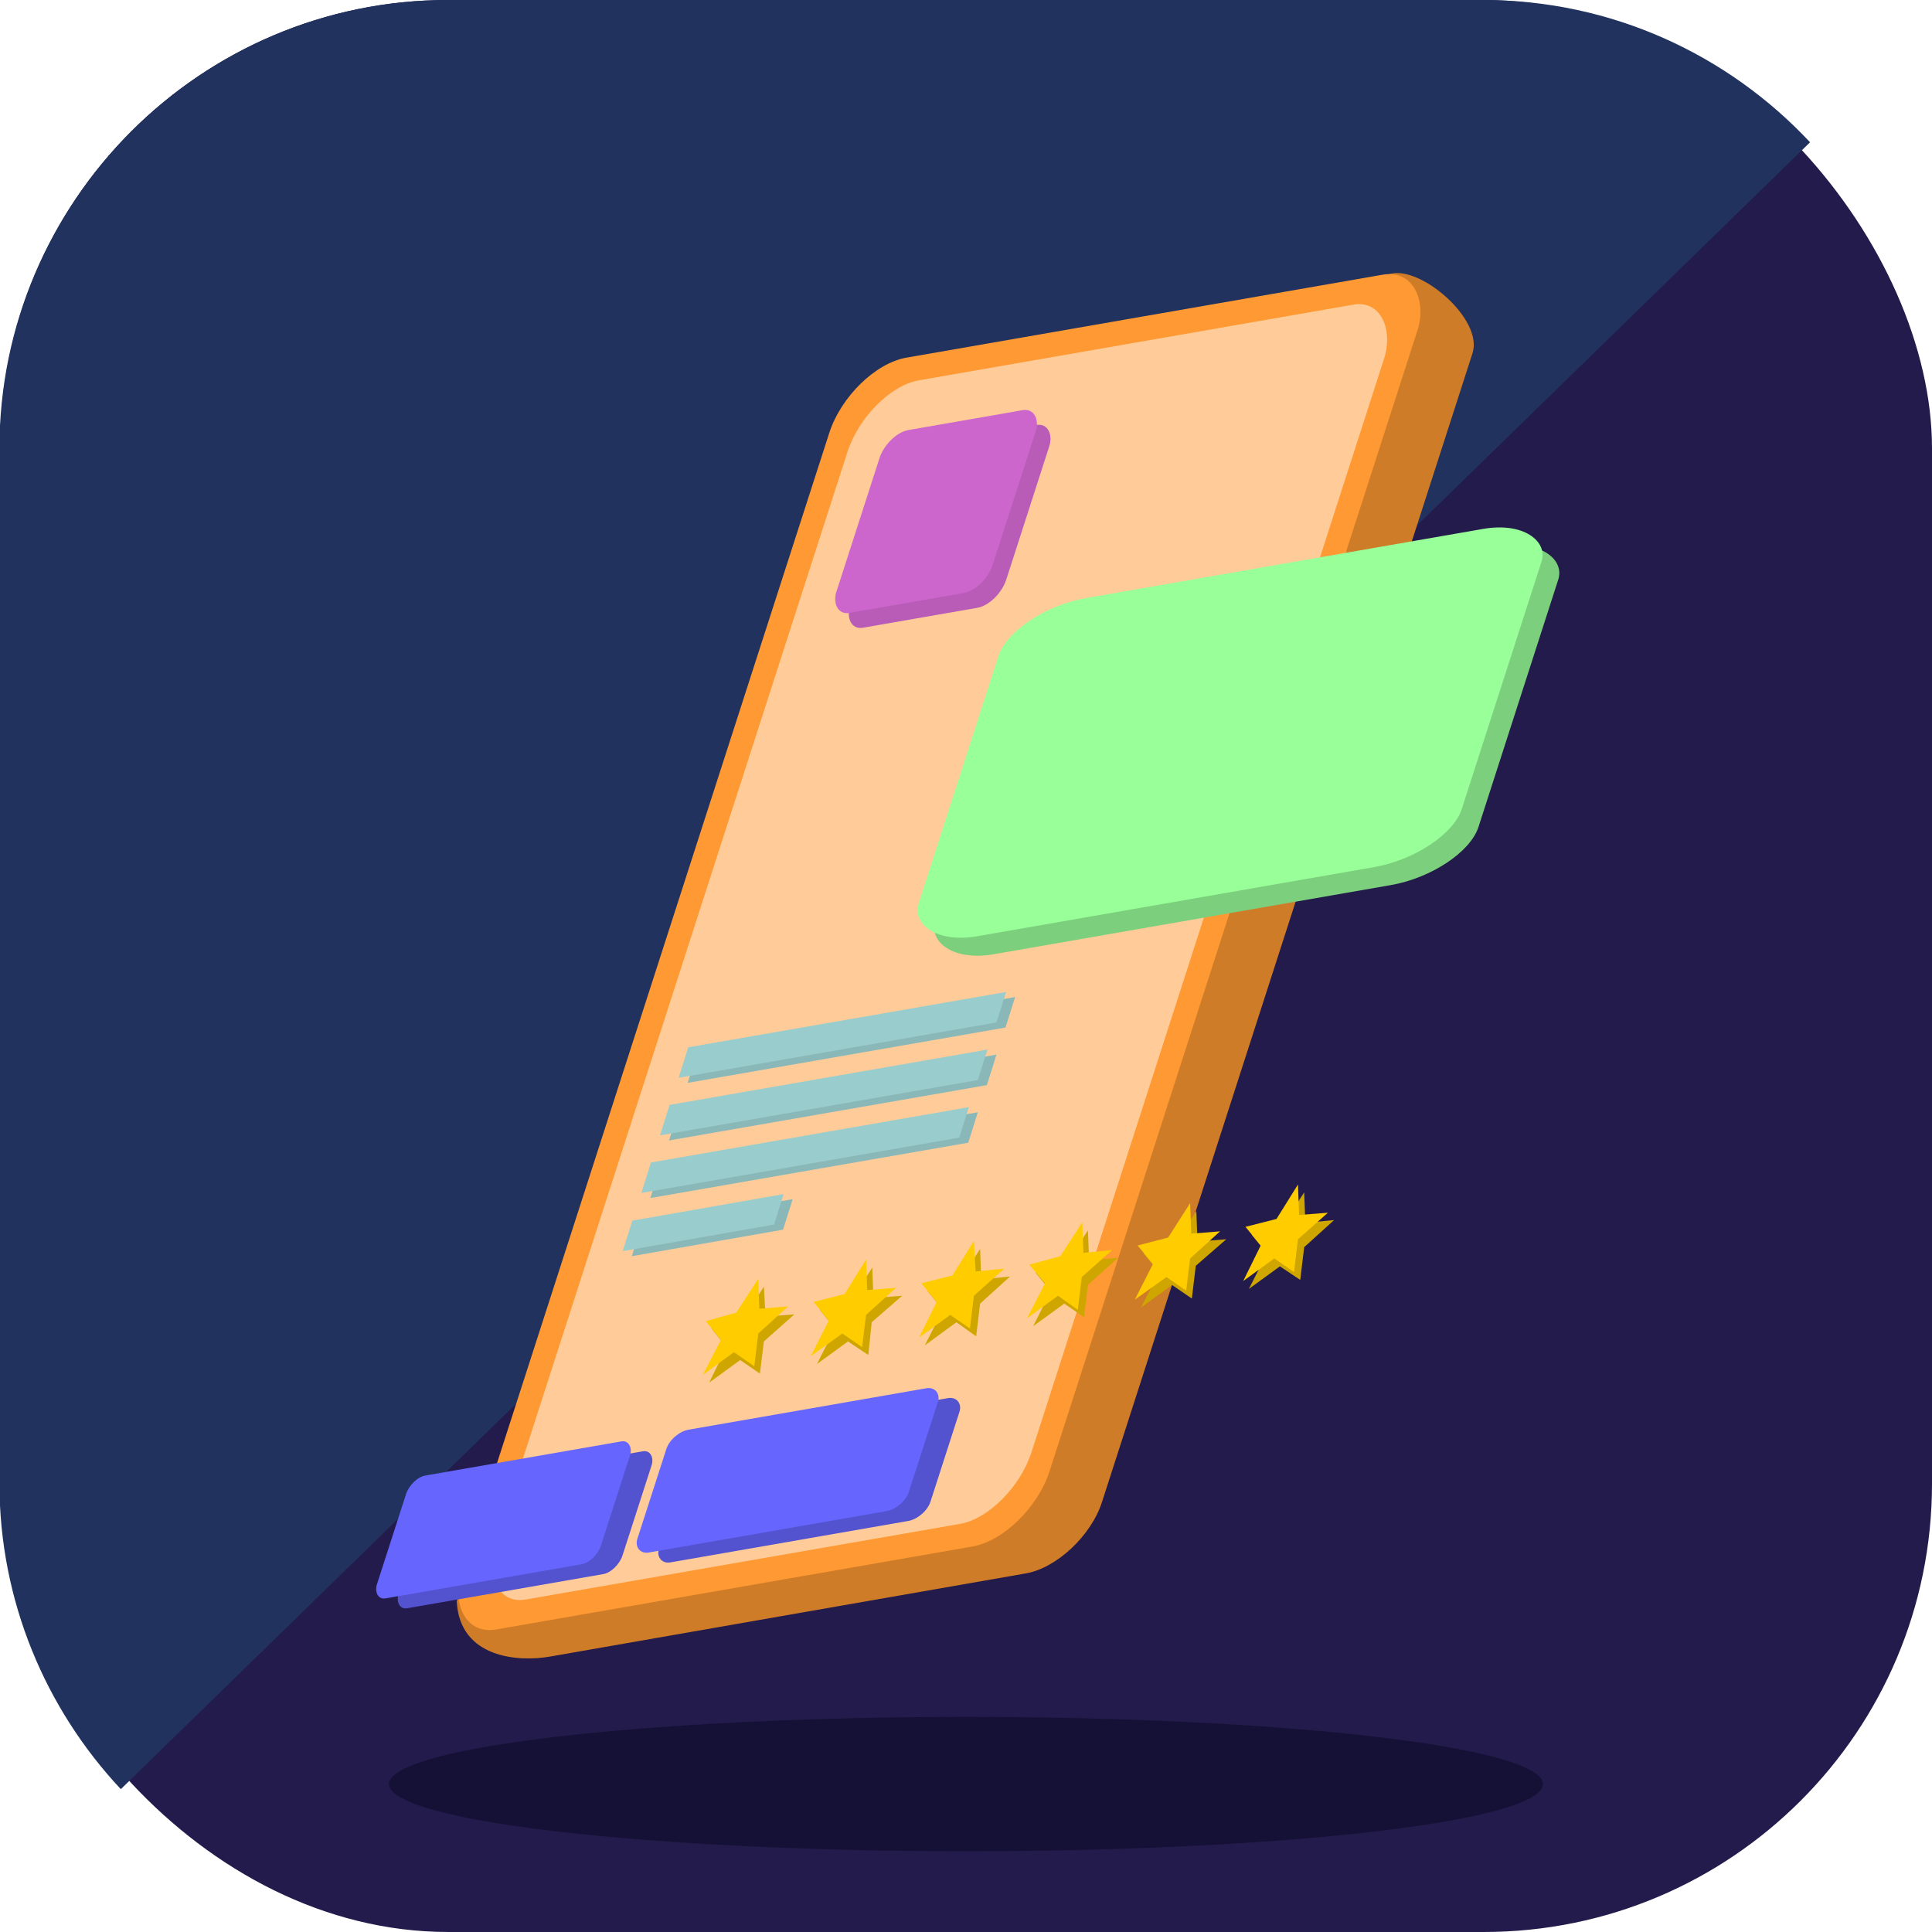 <?xml version="1.0" encoding="UTF-8"?>
<!DOCTYPE svg PUBLIC "-//W3C//DTD SVG 1.1//EN" "http://www.w3.org/Graphics/SVG/1.1/DTD/svg11.dtd">
<!-- Creator: CorelDRAW 2017 -->
<svg xmlns="http://www.w3.org/2000/svg" xml:space="preserve" width="3.115in" height="3.115in" version="1.1" style="shape-rendering:geometricPrecision; text-rendering:geometricPrecision; image-rendering:optimizeQuality; fill-rule:evenodd; clip-rule:evenodd"
viewBox="0 0 3422 3422"
 xmlns:xlink="http://www.w3.org/1999/xlink">
 <defs>
  <style type="text/css">
   <![CDATA[
    .fil15 {fill:#151136}
    .fil1 {fill:#20325D}
    .fil0 {fill:#231B4B}
    .fil13 {fill:#5353CF}
    .fil14 {fill:#6666FF}
    .fil5 {fill:#7CCF7C}
    .fil9 {fill:#8AB8B8}
    .fil10 {fill:#99CCCC}
    .fil6 {fill:#99FF99}
    .fil7 {fill:#B85CB8}
    .fil8 {fill:#CC66CC}
    .fil2 {fill:#CF7C29}
    .fil11 {fill:#CFA600}
    .fil3 {fill:#FF9933}
    .fil12 {fill:#FFCC00}
    .fil4 {fill:#FFCC99}
   ]]>
  </style>
 </defs>
 <g id="Layer_x0020_1">
  <g id="_2000717639984">
   <g>
    <rect class="fil0" width="3422" height="3422" rx="794" ry="794"/>
    <path class="fil1" d="M794 0l1833 0c228,0 434,97 579,252l-2992 2917c-133,-142 -215,-333 -215,-542l0 -1833c0,-437 357,-794 794,-794z"/>
   </g>
   <g>
    <path class="fil2" d="M1702 681l761 -196c54,-14 165,81 145,141l-656 2034c-19,60 -81,118 -136,127l-841 147c-55,10 -161,4 -166,-98l757 -2029c22,-59 81,-113 136,-127z"/>
    <rect class="fil3" transform="matrix(4.134 -0.72 -1.559 4.834 1506.25 650.757)" width="252" height="466" rx="24" ry="24"/>
    <rect class="fil4" transform="matrix(3.772 -0.657 -1.494 4.634 1536.85 689.433)" width="252" height="466" rx="24" ry="24"/>
    <rect class="fil5" transform="matrix(14.359 -2.501 -2.883 8.941 1823.91 1113.69)" width="67" height="67" rx="9" ry="9"/>
    <rect class="fil6" transform="matrix(14.359 -2.501 -2.883 8.941 1794.29 1081.85)" width="67" height="67" rx="9" ry="9"/>
    <rect class="fil7" transform="matrix(4.134 -0.72 -1.559 4.834 1595.77 794.457)" width="67" height="67" rx="9" ry="9"/>
    <rect class="fil8" transform="matrix(4.134 -0.72 -1.559 4.834 1571.71 768.213)" width="67" height="67" rx="9" ry="9"/>
    <path class="fil9" d="M1136 2171l268 -47 -17 54 -268 47 17 -54zm99 -307l563 -98 -17 54 -563 98 17 -54zm-33 102l563 -98 -17 54 -563 98 17 -54zm-33 102l563 -98 -17 54 -563 98 17 -54z"/>
    <path class="fil10" d="M1120 2162l268 -47 -17 54 -268 47 17 -54zm99 -307l563 -98 -17 54 -563 98 17 -54zm-33 102l563 -98 -17 54 -563 98 17 -54zm-33 102l563 -98 -17 54 -563 98 17 -54z"/>
    <polygon class="fil11" points="1353,2279 1356,2332 1407,2328 1353,2376 1346,2433 1311,2409 1256,2449 1287,2386 1260,2353 1315,2339 "/>
    <polygon class="fil11" points="1545,2245 1547,2299 1598,2295 1544,2342 1538,2400 1502,2376 1447,2416 1479,2353 1452,2320 1506,2306 "/>
    <polygon class="fil11" points="1736,2212 1738,2266 1789,2261 1736,2309 1729,2367 1694,2342 1638,2383 1670,2320 1643,2287 1698,2272 "/>
    <polygon class="fil11" points="1927,2179 1929,2232 1980,2228 1927,2276 1920,2333 1885,2309 1830,2349 1861,2287 1834,2254 1889,2239 "/>
    <polygon class="fil11" points="2119,2145 2121,2199 2172,2195 2118,2242 2111,2300 2076,2276 2021,2316 2053,2253 2025,2220 2080,2206 "/>
    <polygon class="fil11" points="2310,2112 2312,2166 2363,2161 2310,2209 2303,2267 2267,2243 2212,2283 2244,2220 2217,2187 2271,2172 "/>
    <polygon class="fil12" points="1343,2265 1345,2318 1396,2314 1343,2362 1336,2420 1300,2395 1245,2435 1277,2373 1250,2340 1304,2325 "/>
    <polygon class="fil12" points="1534,2231 1536,2285 1587,2281 1534,2329 1527,2386 1492,2362 1436,2402 1468,2339 1441,2306 1496,2292 "/>
    <polygon class="fil12" points="1725,2198 1728,2252 1779,2247 1725,2295 1718,2353 1683,2329 1628,2369 1659,2306 1632,2273 1687,2259 "/>
    <polygon class="fil12" points="1917,2165 1919,2219 1970,2214 1916,2262 1909,2320 1874,2295 1819,2335 1851,2273 1823,2240 1878,2225 "/>
    <polygon class="fil12" points="2108,2131 2110,2185 2161,2181 2108,2229 2101,2286 2066,2262 2010,2302 2042,2239 2015,2206 2069,2192 "/>
    <polygon class="fil12" points="2299,2098 2301,2152 2352,2148 2299,2195 2292,2253 2257,2229 2202,2269 2233,2206 2206,2173 2261,2159 "/>
    <rect class="fil13" transform="matrix(4.134 -0.72 -1.559 4.834 766.642 2635.35)" width="96" height="45" rx="6" ry="6"/>
    <rect class="fil13" transform="matrix(5.011 -0.873 -1.559 4.834 1227.86 2555)" width="96" height="45" rx="6" ry="6"/>
    <rect class="fil14" transform="matrix(4.134 -0.72 -1.559 4.834 728.377 2617.85)" width="96" height="45" rx="6" ry="6"/>
    <rect class="fil14" transform="matrix(5.011 -0.873 -1.559 4.834 1189.59 2537.51)" width="96" height="45" rx="6" ry="6"/>
   </g>
   <ellipse class="fil15" cx="1711" cy="3160" rx="1022" ry="119"/>
  </g>
 </g>
</svg>
